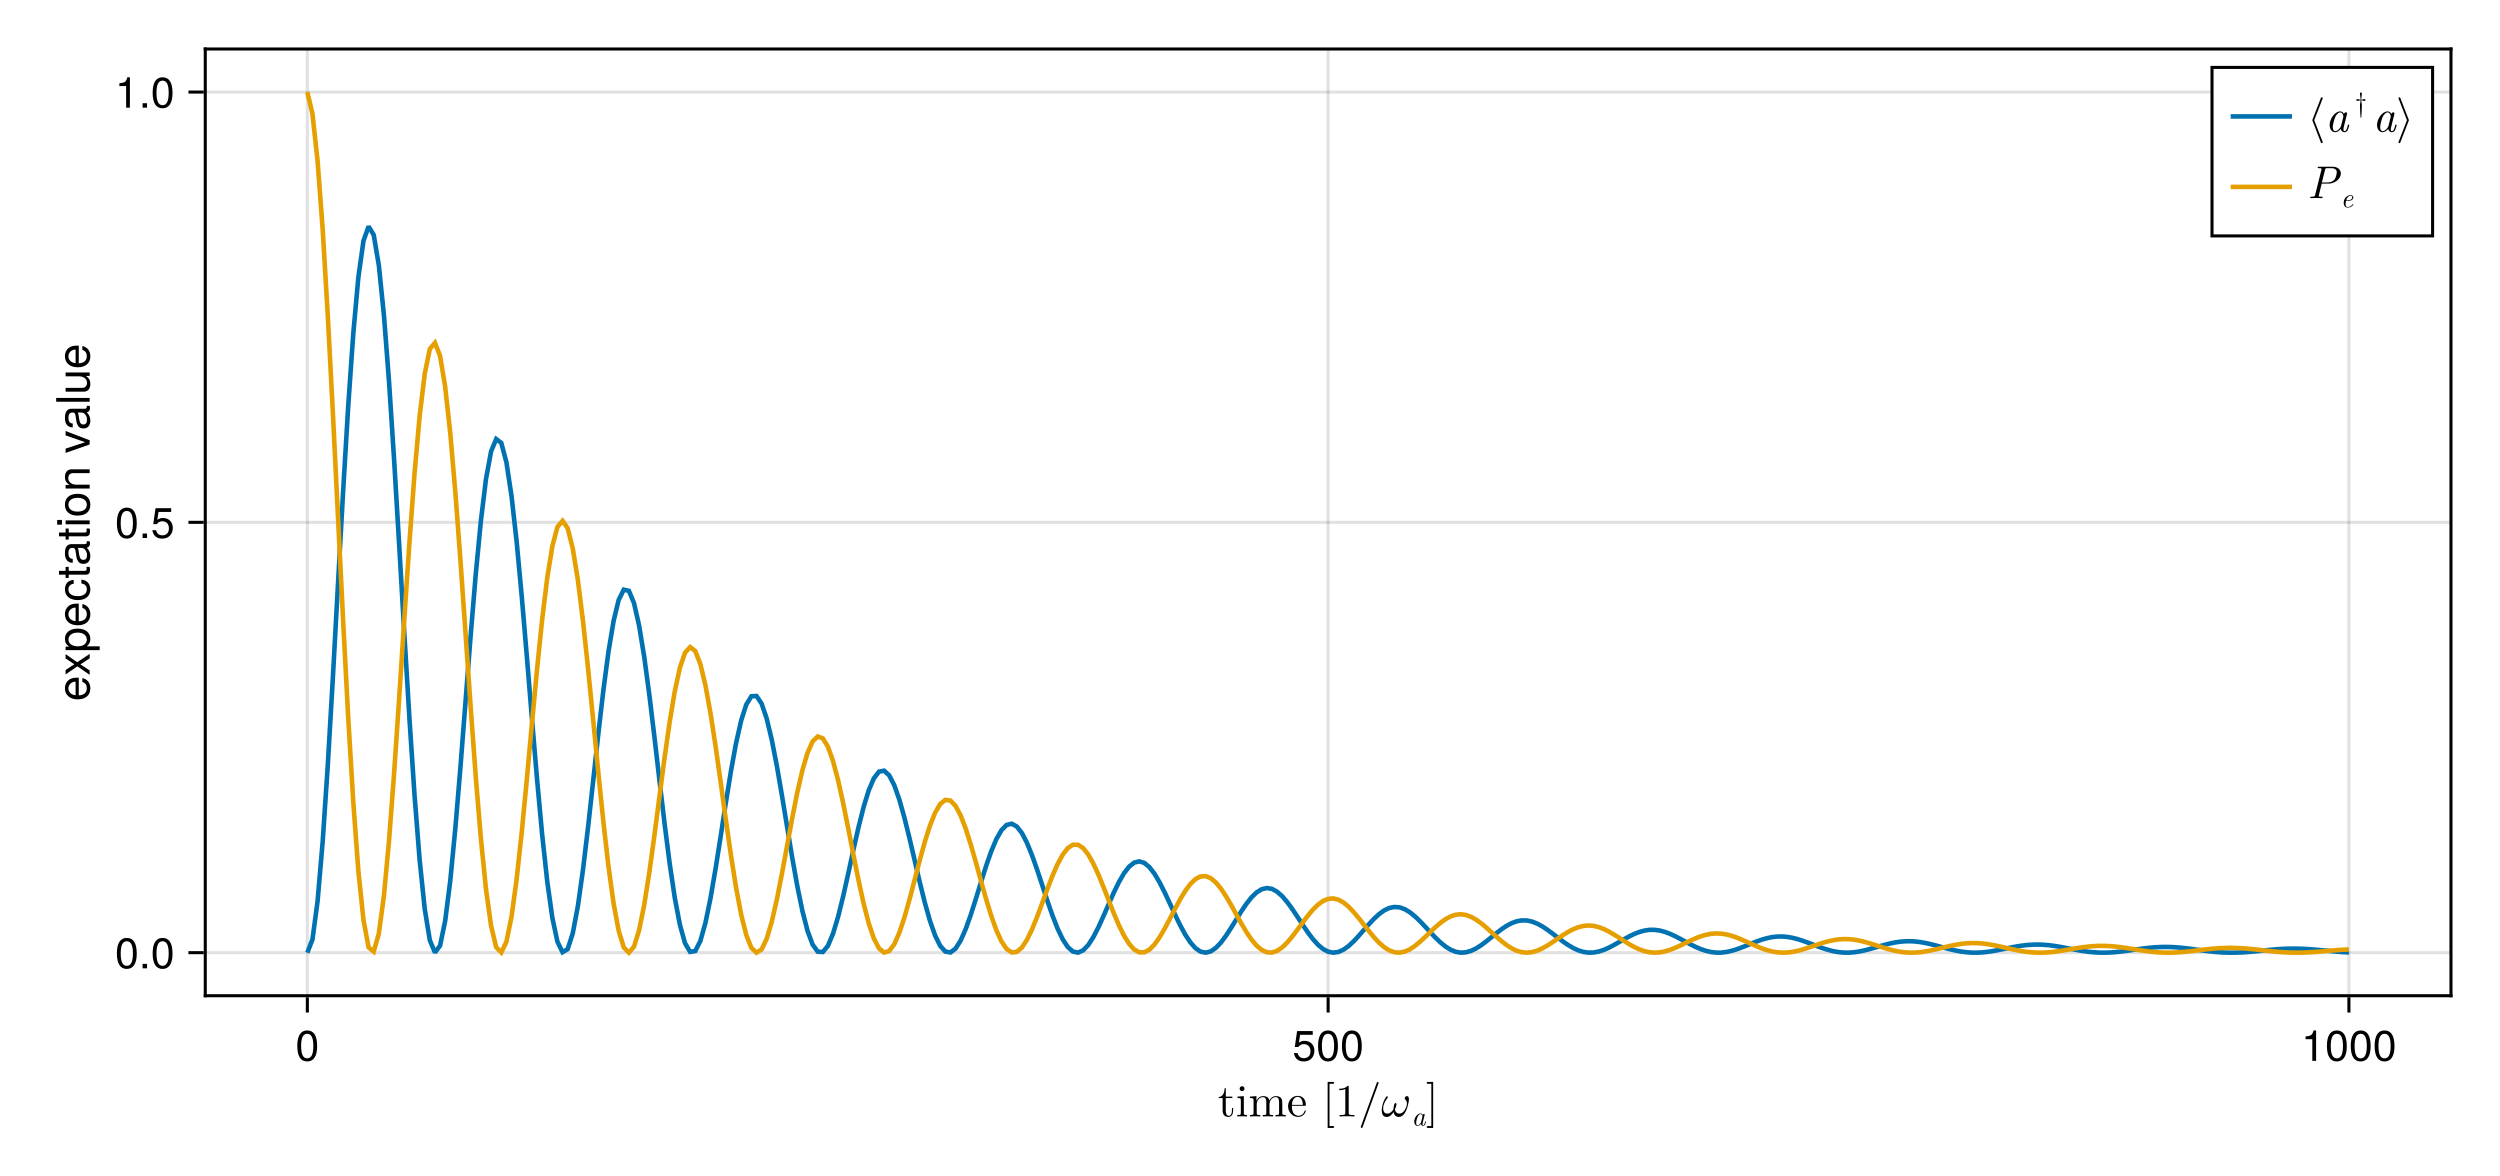 <?xml version="1.0" encoding="UTF-8"?>
<svg xmlns="http://www.w3.org/2000/svg" xmlns:xlink="http://www.w3.org/1999/xlink" width="816" height="384" viewBox="0 0 816 384">
<defs>
<g>
<g id="glyph-0-0-85ebcfc7">
<path d="M 4.984 -1.859 L 4.984 -2.719 L 4.609 -2.719 L 4.609 -1.891 C 4.609 -0.781 4.156 -0.203 3.594 -0.203 C 2.594 -0.203 2.594 -1.578 2.594 -1.828 L 2.594 -6 L 4.734 -6 L 4.734 -6.469 L 2.594 -6.469 L 2.594 -9.219 L 2.219 -9.219 C 2.203 -8 1.75 -6.391 0.281 -6.328 L 0.281 -6 L 1.562 -6 L 1.562 -1.859 C 1.562 -0.016 2.953 0.172 3.5 0.172 C 4.562 0.172 4.984 -0.906 4.984 -1.859 Z M 4.984 -1.859 "/>
</g>
<g id="glyph-0-1-85ebcfc7">
<path d="M 12.188 0 L 12.188 -0.469 C 11.422 -0.469 11.047 -0.469 11.031 -0.922 L 11.031 -3.781 C 11.031 -5.062 11.031 -5.531 10.562 -6.078 C 10.344 -6.328 9.859 -6.625 8.984 -6.625 C 7.719 -6.625 7.062 -5.734 6.812 -5.156 C 6.594 -6.469 5.484 -6.625 4.812 -6.625 C 3.719 -6.625 3.016 -5.984 2.594 -5.062 L 2.594 -6.625 L 0.484 -6.469 L 0.484 -6 C 1.531 -6 1.656 -5.891 1.656 -5.156 L 1.656 -1.141 C 1.656 -0.469 1.484 -0.469 0.484 -0.469 L 0.484 0 L 2.172 -0.047 L 3.859 0 L 3.859 -0.469 C 2.844 -0.469 2.688 -0.469 2.688 -1.141 L 2.688 -3.906 C 2.688 -5.453 3.75 -6.297 4.703 -6.297 C 5.656 -6.297 5.812 -5.484 5.812 -4.641 L 5.812 -1.141 C 5.812 -0.469 5.656 -0.469 4.656 -0.469 L 4.656 0 L 6.344 -0.047 L 8.031 0 L 8.031 -0.469 C 7.016 -0.469 6.859 -0.469 6.859 -1.141 L 6.859 -3.906 C 6.859 -5.453 7.922 -6.297 8.875 -6.297 C 9.828 -6.297 9.984 -5.484 9.984 -4.641 L 9.984 -1.141 C 9.984 -0.469 9.828 -0.469 8.812 -0.469 L 8.812 0 L 10.516 -0.047 Z M 12.188 0 "/>
</g>
<g id="glyph-0-2-85ebcfc7">
<path d="M 3.844 3.453 C 3.844 3.281 3.703 3.156 3.547 3.156 L 2.312 3.156 L 2.312 -10.656 L 3.547 -10.656 C 3.703 -10.656 3.844 -10.781 3.844 -10.953 C 3.844 -11.109 3.703 -11.25 3.547 -11.25 L 1.703 -11.25 L 1.703 3.75 L 3.547 3.75 C 3.703 3.75 3.844 3.609 3.844 3.453 Z M 3.844 3.453 "/>
</g>
<g id="glyph-0-3-85ebcfc7">
<path d="M 5.047 3.453 C 5.047 3.406 5.047 3.375 5.031 3.344 L 2.266 -3.75 L 5.031 -10.844 C 5.047 -10.875 5.047 -10.906 5.047 -10.953 C 5.047 -11.109 4.906 -11.25 4.734 -11.25 C 4.625 -11.25 4.5 -11.172 4.453 -11.062 L 1.672 -3.859 C 1.656 -3.828 1.656 -3.797 1.656 -3.75 C 1.656 -3.703 1.656 -3.672 1.672 -3.641 L 4.453 3.562 C 4.5 3.672 4.625 3.75 4.734 3.75 C 4.906 3.75 5.047 3.609 5.047 3.453 Z M 5.047 3.453 "/>
</g>
<g id="glyph-0-4-85ebcfc7">
<path d="M 4.172 -3.859 L 1.375 -11.062 C 1.328 -11.172 1.219 -11.25 1.094 -11.25 C 0.938 -11.25 0.797 -11.109 0.797 -10.953 C 0.797 -10.906 0.797 -10.875 0.812 -10.844 L 3.562 -3.75 L 0.812 3.344 C 0.797 3.375 0.797 3.406 0.797 3.453 C 0.797 3.609 0.938 3.75 1.094 3.75 C 1.219 3.75 1.328 3.672 1.375 3.562 L 4.172 -3.641 C 4.188 -3.672 4.188 -3.703 4.188 -3.75 C 4.188 -3.797 4.188 -3.828 4.172 -3.859 Z M 4.172 -3.859 "/>
</g>
<g id="glyph-1-0-85ebcfc7">
<path d="M 3.703 0 L 3.703 -0.469 C 2.719 -0.469 2.656 -0.547 2.656 -1.125 L 2.656 -6.625 L 0.562 -6.469 L 0.562 -6 C 1.531 -6 1.672 -5.906 1.672 -5.172 L 1.672 -1.141 C 1.672 -0.469 1.5 -0.469 0.5 -0.469 L 0.5 0 L 2.141 -0.047 C 2.672 -0.047 3.188 -0.016 3.703 0 Z M 2.875 -9.062 C 2.875 -9.469 2.531 -9.859 2.078 -9.859 C 1.578 -9.859 1.281 -9.438 1.281 -9.062 C 1.281 -8.656 1.625 -8.266 2.062 -8.266 C 2.578 -8.266 2.875 -8.688 2.875 -9.062 Z M 2.875 -9.062 "/>
</g>
<g id="glyph-1-1-85ebcfc7">
<path d="M 6.281 0 L 6.281 -0.469 L 5.812 -0.469 C 4.453 -0.469 4.406 -0.625 4.406 -1.188 L 4.406 -9.594 C 4.406 -9.953 4.406 -9.984 4.062 -9.984 C 3.141 -9.031 1.812 -9.031 1.328 -9.031 L 1.328 -8.562 C 1.641 -8.562 2.516 -8.562 3.297 -8.953 L 3.297 -1.188 C 3.297 -0.641 3.25 -0.469 1.906 -0.469 L 1.422 -0.469 L 1.422 0 C 1.953 -0.047 3.25 -0.047 3.859 -0.047 C 4.453 -0.047 5.766 -0.047 6.281 0 Z M 6.281 0 "/>
</g>
<g id="glyph-1-2-85ebcfc7">
<path d="M 2.453 3.75 L 2.453 -11.25 L 0.625 -11.25 C 0.469 -11.25 0.328 -11.109 0.328 -10.953 C 0.328 -10.781 0.469 -10.656 0.625 -10.656 L 1.859 -10.656 L 1.859 3.156 L 0.625 3.156 C 0.469 3.156 0.328 3.281 0.328 3.453 C 0.328 3.609 0.469 3.75 0.625 3.75 Z M 2.453 3.75 "/>
</g>
<g id="glyph-2-0-85ebcfc7">
<path d="M 6.219 -1.781 C 6.219 -1.938 6.109 -1.969 6.031 -1.969 C 5.891 -1.969 5.859 -1.875 5.828 -1.75 C 5.312 -0.203 3.953 -0.203 3.812 -0.203 C 3.062 -0.203 2.453 -0.656 2.109 -1.219 C 1.672 -1.938 1.672 -2.922 1.672 -3.469 L 5.844 -3.469 C 6.188 -3.469 6.219 -3.469 6.219 -3.781 C 6.219 -5.266 5.422 -6.719 3.547 -6.719 C 1.797 -6.719 0.422 -5.172 0.422 -3.297 C 0.422 -1.297 2 0.172 3.719 0.172 C 5.547 0.172 6.219 -1.5 6.219 -1.781 Z M 5.234 -3.781 L 1.688 -3.781 C 1.766 -6.016 3.031 -6.391 3.547 -6.391 C 5.078 -6.391 5.234 -4.359 5.234 -3.781 Z M 5.234 -3.781 "/>
</g>
<g id="glyph-2-1-85ebcfc7">
</g>
<g id="glyph-2-2-85ebcfc7">
<path d="M 6.672 -10.953 C 6.672 -11.109 6.547 -11.25 6.375 -11.25 C 6.234 -11.25 6.141 -11.172 6.094 -11.062 L 0.859 3.344 C 0.844 3.375 0.844 3.422 0.844 3.453 C 0.844 3.609 0.969 3.75 1.141 3.75 C 1.281 3.75 1.375 3.672 1.422 3.562 L 6.656 -10.844 C 6.672 -10.875 6.672 -10.922 6.672 -10.953 Z M 6.672 -10.953 "/>
</g>
<g id="glyph-2-3-85ebcfc7">
<path d="M 9.062 -5.578 C 9.062 -5.969 8.984 -6.297 8.766 -6.5 C 8.672 -6.578 8.547 -6.625 8.422 -6.625 C 8.234 -6.625 8.047 -6.547 7.891 -6.391 C 7.75 -6.234 7.688 -6.078 7.688 -5.906 C 7.688 -5.766 7.734 -5.641 7.844 -5.531 C 8.219 -5.203 8.422 -4.734 8.422 -4.219 C 8.422 -4.031 8.406 -3.844 8.359 -3.656 C 8.016 -2.297 7.141 -0.922 5.953 -0.922 C 5.109 -0.922 4.625 -1.484 4.484 -2.266 C 4.688 -2.688 4.828 -3.141 4.938 -3.578 C 4.969 -3.719 5 -3.859 5 -3.969 C 5 -4.203 4.922 -4.359 4.703 -4.359 C 4.422 -4.359 4.281 -3.984 4.203 -3.656 C 4.078 -3.188 4.016 -2.75 4 -2.312 C 3.516 -1.5 2.797 -0.922 1.969 -0.922 C 1.047 -0.922 0.656 -1.672 0.656 -2.609 C 0.656 -2.906 0.703 -3.25 0.781 -3.578 C 1 -4.484 1.547 -5.328 2.109 -6.125 C 2.156 -6.188 2.188 -6.25 2.188 -6.312 C 2.188 -6.406 2.125 -6.484 2.062 -6.531 C 2.016 -6.562 1.969 -6.562 1.922 -6.562 C 1.828 -6.562 1.719 -6.516 1.656 -6.422 C 1.031 -5.562 0.656 -4.609 0.422 -3.656 C 0.266 -3.094 0.188 -2.5 0.188 -1.984 C 0.188 -0.766 0.625 0.172 1.766 0.172 C 2.719 0.172 3.5 -0.5 4.062 -1.422 C 4.234 -0.5 4.75 0.172 5.766 0.172 C 7.312 0.172 8.266 -1.766 8.719 -3.578 C 8.875 -4.234 9.062 -4.984 9.062 -5.578 Z M 9.062 -5.578 "/>
</g>
<g id="glyph-3-0-85ebcfc7">
<path d="M 4.719 -1.281 C 4.719 -1.375 4.656 -1.375 4.594 -1.375 C 4.484 -1.375 4.469 -1.375 4.422 -1.172 C 4.297 -0.672 4.125 -0.094 3.812 -0.094 C 3.578 -0.094 3.578 -0.344 3.578 -0.469 C 3.578 -0.531 3.578 -0.672 3.641 -0.922 L 4.25 -3.375 C 4.297 -3.5 4.297 -3.516 4.297 -3.562 C 4.297 -3.75 4.141 -3.797 4.047 -3.797 C 3.766 -3.797 3.703 -3.484 3.688 -3.453 C 3.516 -3.828 3.234 -3.984 2.938 -3.984 C 1.938 -3.984 0.875 -2.609 0.875 -1.297 C 0.875 -0.531 1.297 0.094 1.969 0.094 C 2.297 0.094 2.688 -0.094 3.047 -0.531 C 3.156 -0.094 3.484 0.094 3.797 0.094 C 4.125 0.094 4.312 -0.125 4.453 -0.406 C 4.609 -0.75 4.719 -1.281 4.719 -1.281 Z M 3.109 -1.109 C 3.047 -0.828 2.484 -0.094 1.984 -0.094 C 1.562 -0.094 1.5 -0.625 1.5 -0.906 C 1.5 -1.344 1.766 -2.406 1.938 -2.781 C 2.156 -3.328 2.578 -3.781 2.938 -3.781 C 3.344 -3.781 3.562 -3.312 3.562 -2.938 C 3.562 -2.938 3.562 -2.875 3.531 -2.812 Z M 3.109 -1.109 "/>
</g>
<g id="glyph-4-0-85ebcfc7">
<path d="M 7.094 -4.781 C 7.094 -1.516 5.953 0.203 3.844 0.203 C 1.719 0.203 0.609 -1.516 0.609 -4.859 C 0.609 -8.188 1.703 -9.922 3.844 -9.922 C 6 -9.922 7.094 -8.219 7.094 -4.781 Z M 5.844 -4.891 C 5.844 -7.547 5.188 -8.828 3.844 -8.828 C 2.516 -8.828 1.859 -7.562 1.859 -4.844 C 1.859 -2.125 2.516 -0.812 3.828 -0.812 C 5.188 -0.812 5.844 -2.078 5.844 -4.891 Z M 5.844 -4.891 "/>
</g>
<g id="glyph-4-1-85ebcfc7">
<path d="M 7.188 -3.297 C 7.188 -1.188 5.781 0.203 3.781 0.203 C 2.016 0.203 0.891 -0.578 0.484 -2.547 C 0.484 -2.547 1.719 -2.547 1.719 -2.547 C 2.016 -1.422 2.672 -0.875 3.75 -0.875 C 5.094 -0.875 5.922 -1.688 5.922 -3.125 C 5.922 -4.594 5.078 -5.453 3.75 -5.453 C 2.984 -5.453 2.5 -5.203 1.938 -4.516 C 1.938 -4.516 0.797 -4.516 0.797 -4.516 C 0.797 -4.516 1.547 -9.719 1.547 -9.719 C 1.547 -9.719 6.656 -9.719 6.656 -9.719 C 6.656 -9.719 6.656 -8.5 6.656 -8.5 C 6.656 -8.5 2.531 -8.5 2.531 -8.5 C 2.531 -8.5 2.141 -5.938 2.141 -5.938 C 2.719 -6.359 3.281 -6.531 3.969 -6.531 C 5.875 -6.531 7.188 -5.25 7.188 -3.297 Z M 7.188 -3.297 "/>
</g>
<g id="glyph-4-2-85ebcfc7">
<path d="M 4.859 0 C 4.859 0 3.625 0 3.625 0 C 3.625 0 3.625 -7.062 3.625 -7.062 C 3.625 -7.062 1.422 -7.062 1.422 -7.062 C 1.422 -7.062 1.422 -7.953 1.422 -7.953 C 3.328 -8.188 3.609 -8.406 4.047 -9.922 C 4.047 -9.922 4.859 -9.922 4.859 -9.922 C 4.859 -9.922 4.859 0 4.859 0 Z M 4.859 0 "/>
</g>
<g id="glyph-4-3-85ebcfc7">
<path d="M 2.672 0 C 2.672 0 1.219 0 1.219 0 C 1.219 0 1.219 -1.453 1.219 -1.453 C 1.219 -1.453 2.672 -1.453 2.672 -1.453 C 2.672 -1.453 2.672 0 2.672 0 Z M 2.672 0 "/>
</g>
<g id="glyph-5-0-85ebcfc7">
<path d="M 7.094 -4.781 C 7.094 -1.516 5.953 0.203 3.844 0.203 C 1.719 0.203 0.609 -1.516 0.609 -4.859 C 0.609 -8.188 1.703 -9.922 3.844 -9.922 C 6 -9.922 7.094 -8.219 7.094 -4.781 Z M 5.844 -4.891 C 5.844 -7.547 5.188 -8.828 3.844 -8.828 C 2.516 -8.828 1.859 -7.562 1.859 -4.844 C 1.859 -2.125 2.516 -0.812 3.828 -0.812 C 5.188 -0.812 5.844 -2.078 5.844 -4.891 Z M 5.844 -4.891 "/>
</g>
<g id="glyph-6-0-85ebcfc7">
<path d="M -3.562 -7.688 C -3.562 -7.688 -3.562 -1.906 -3.562 -1.906 C -1.766 -1.938 -0.938 -2.906 -0.938 -4.219 C -0.938 -5.219 -1.344 -5.922 -2.391 -6.266 C -2.391 -6.266 -2.391 -7.531 -2.391 -7.531 C -0.797 -7.219 0.219 -5.969 0.219 -4.172 C 0.219 -1.969 -1.312 -0.594 -3.891 -0.594 C -6.469 -0.594 -8.078 -2.016 -8.078 -4.203 C -8.078 -5.672 -7.312 -6.875 -6.016 -7.375 C -5.438 -7.609 -4.703 -7.688 -3.562 -7.688 Z M -4.688 -6.359 C -5.906 -6.359 -6.938 -5.422 -6.938 -4.188 C -6.938 -2.922 -5.984 -2.047 -4.594 -1.938 C -4.594 -1.938 -4.594 -6.344 -4.594 -6.344 C -4.625 -6.359 -4.688 -6.359 -4.688 -6.359 Z M -4.688 -6.359 "/>
</g>
<g id="glyph-6-1-85ebcfc7">
<path d="M 0 -7.094 C 0 -7.094 0 -5.641 0 -5.641 C 0 -5.641 -3.016 -3.672 -3.016 -3.672 C -3.016 -3.672 0 -1.688 0 -1.688 C 0 -1.688 0 -0.25 0 -0.25 C 0 -0.25 -4 -3.031 -4 -3.031 C -4 -3.031 -7.859 -0.406 -7.859 -0.406 C -7.859 -0.406 -7.859 -1.828 -7.859 -1.828 C -7.859 -1.828 -5.016 -3.719 -5.016 -3.719 C -5.016 -3.719 -7.859 -5.609 -7.859 -5.609 C -7.859 -5.609 -7.859 -7.016 -7.859 -7.016 C -7.859 -7.016 -4.062 -4.375 -4.062 -4.375 C -4.062 -4.375 0 -7.094 0 -7.094 Z M 0 -7.094 "/>
</g>
<g id="glyph-6-2-85ebcfc7">
<path d="M -2.703 -7.156 C -0.906 -7 0.219 -5.812 0.219 -3.938 C 0.219 -1.812 -1.312 -0.469 -3.859 -0.469 C -6.469 -0.469 -8.078 -1.844 -8.078 -3.953 C -8.078 -5.719 -7.141 -6.922 -5.219 -7.062 C -5.219 -7.062 -5.219 -5.812 -5.219 -5.812 C -6.312 -5.656 -6.938 -5 -6.938 -3.938 C -6.938 -2.578 -5.812 -1.766 -3.859 -1.766 C -2 -1.766 -0.938 -2.594 -0.938 -3.969 C -0.938 -5.047 -1.438 -5.688 -2.703 -5.891 C -2.703 -5.891 -2.703 -7.156 -2.703 -7.156 Z M -2.703 -7.156 "/>
</g>
<g id="glyph-6-3-85ebcfc7">
<path d="M 0 -7.312 C 0 -7.312 0 -6.062 0 -6.062 C 0 -6.062 -5.438 -6.062 -5.438 -6.062 C -6.391 -6.062 -6.984 -5.438 -6.984 -4.438 C -6.984 -3.172 -5.938 -2.297 -4.328 -2.297 C -4.328 -2.297 0 -2.297 0 -2.297 C 0 -2.297 0 -1.047 0 -1.047 C 0 -1.047 -7.859 -1.047 -7.859 -1.047 C -7.859 -1.047 -7.859 -2.203 -7.859 -2.203 C -7.859 -2.203 -6.547 -2.203 -6.547 -2.203 C -7.641 -2.891 -8.078 -3.641 -8.078 -4.812 C -8.078 -6.328 -7.25 -7.312 -5.938 -7.312 C -5.938 -7.312 0 -7.312 0 -7.312 Z M 0 -7.312 "/>
</g>
<g id="glyph-6-4-85ebcfc7">
<path d="M 0 -2.266 C 0 -2.266 0 -1.016 0 -1.016 C 0 -1.016 -10.938 -1.016 -10.938 -1.016 C -10.938 -1.016 -10.938 -2.266 -10.938 -2.266 C -10.938 -2.266 0 -2.266 0 -2.266 Z M 0 -2.266 "/>
</g>
<g id="glyph-6-5-85ebcfc7">
<path d="M 0 -7.234 C 0 -7.234 0 -6.109 0 -6.109 C 0 -6.109 -1.219 -6.109 -1.219 -6.109 C -0.188 -5.375 0.219 -4.641 0.219 -3.484 C 0.219 -1.953 -0.609 -0.969 -1.922 -0.969 C -1.922 -0.969 -7.859 -0.969 -7.859 -0.969 C -7.859 -0.969 -7.859 -2.219 -7.859 -2.219 C -7.859 -2.219 -2.422 -2.219 -2.422 -2.219 C -1.469 -2.219 -0.875 -2.844 -0.875 -3.844 C -0.875 -5.141 -1.922 -5.984 -3.531 -5.984 C -3.531 -5.984 -7.859 -5.984 -7.859 -5.984 C -7.859 -5.984 -7.859 -7.234 -7.859 -7.234 C -7.859 -7.234 0 -7.234 0 -7.234 Z M 0 -7.234 "/>
</g>
<g id="glyph-7-0-85ebcfc7">
<path d="M -3.859 -7.844 C -1.344 -7.844 0.219 -6.516 0.219 -4.484 C 0.219 -3.469 -0.141 -2.734 -0.938 -2.062 C -0.938 -2.062 3.266 -2.062 3.266 -2.062 C 3.266 -2.062 3.266 -0.828 3.266 -0.828 C 3.266 -0.828 -7.859 -0.828 -7.859 -0.828 C -7.859 -0.828 -7.859 -1.969 -7.859 -1.969 C -7.859 -1.969 -6.672 -1.969 -6.672 -1.969 C -7.609 -2.547 -8.078 -3.406 -8.078 -4.469 C -8.078 -6.562 -6.5 -7.844 -3.859 -7.844 Z M -3.891 -6.547 C -5.766 -6.547 -6.922 -5.641 -6.922 -4.266 C -6.922 -2.938 -5.719 -2.062 -3.875 -2.062 C -2.031 -2.062 -0.938 -2.938 -0.938 -4.266 C -0.938 -5.625 -2.094 -6.547 -3.891 -6.547 Z M -3.891 -6.547 "/>
</g>
<g id="glyph-7-1-85ebcfc7">
<path d="M -3.562 -7.688 C -3.562 -7.688 -3.562 -1.906 -3.562 -1.906 C -1.766 -1.938 -0.938 -2.906 -0.938 -4.219 C -0.938 -5.219 -1.344 -5.922 -2.391 -6.266 C -2.391 -6.266 -2.391 -7.531 -2.391 -7.531 C -0.797 -7.219 0.219 -5.969 0.219 -4.172 C 0.219 -1.969 -1.312 -0.594 -3.891 -0.594 C -6.469 -0.594 -8.078 -2.016 -8.078 -4.203 C -8.078 -5.672 -7.312 -6.875 -6.016 -7.375 C -5.438 -7.609 -4.703 -7.688 -3.562 -7.688 Z M -4.688 -6.359 C -5.906 -6.359 -6.938 -5.422 -6.938 -4.188 C -6.938 -2.922 -5.984 -2.047 -4.594 -1.938 C -4.594 -1.938 -4.594 -6.344 -4.594 -6.344 C -4.625 -6.359 -4.688 -6.359 -4.688 -6.359 Z M -4.688 -6.359 "/>
</g>
<g id="glyph-8-0-85ebcfc7">
<path d="M 0 -3.812 C 0.078 -3.391 0.109 -3.094 0.109 -2.797 C 0.109 -1.812 -0.344 -1.281 -1.141 -1.281 C -1.141 -1.281 -6.844 -1.281 -6.844 -1.281 C -6.844 -1.281 -6.844 -0.203 -6.844 -0.203 C -6.844 -0.203 -7.859 -0.203 -7.859 -0.203 C -7.859 -0.203 -7.859 -1.281 -7.859 -1.281 C -7.859 -1.281 -10.016 -1.281 -10.016 -1.281 C -10.016 -1.281 -10.016 -2.516 -10.016 -2.516 C -10.016 -2.516 -7.859 -2.516 -7.859 -2.516 C -7.859 -2.516 -7.859 -3.812 -7.859 -3.812 C -7.859 -3.812 -6.844 -3.812 -6.844 -3.812 C -6.844 -3.812 -6.844 -2.516 -6.844 -2.516 C -6.844 -2.516 -1.688 -2.516 -1.688 -2.516 C -1.141 -2.516 -0.984 -2.672 -0.984 -3.203 C -0.984 -3.453 -1 -3.641 -1.047 -3.812 C -1.047 -3.812 0 -3.812 0 -3.812 Z M 0 -3.812 "/>
</g>
<g id="glyph-9-0-85ebcfc7">
<path d="M -0.031 -8.031 C 0.078 -7.625 0.109 -7.422 0.109 -7.172 C 0.109 -6.562 -0.328 -6.016 -0.938 -5.875 C -0.188 -5.188 0.219 -4.219 0.219 -3.203 C 0.219 -1.625 -0.609 -0.625 -2.047 -0.625 C -3 -0.625 -3.703 -1.094 -4.078 -2.016 C -4.281 -2.484 -4.328 -2.766 -4.562 -4.531 C -4.688 -5.516 -4.906 -5.828 -5.438 -5.828 C -5.438 -5.828 -5.766 -5.828 -5.766 -5.828 C -6.516 -5.828 -6.938 -5.203 -6.938 -4.078 C -6.938 -2.906 -6.5 -2.344 -5.531 -2.234 C -5.531 -2.234 -5.531 -0.969 -5.531 -0.969 C -7.344 -1.047 -8.078 -2.219 -8.078 -4.125 C -8.078 -6.062 -7.328 -7.078 -5.938 -7.078 C -5.938 -7.078 -1.562 -7.078 -1.562 -7.078 C -1.172 -7.078 -0.938 -7.312 -0.938 -7.75 C -0.938 -7.828 -0.938 -7.891 -0.969 -8.031 C -0.969 -8.031 -0.031 -8.031 -0.031 -8.031 Z M -2.719 -5.828 C -2.719 -5.828 -3.891 -5.828 -3.891 -5.828 C -3.688 -5.422 -3.625 -5.141 -3.453 -3.828 C -3.25 -2.484 -2.891 -1.938 -2.062 -1.938 C -1.219 -1.938 -0.875 -2.5 -0.875 -3.484 C -0.875 -4.688 -1.594 -5.828 -2.719 -5.828 Z M -2.719 -5.828 "/>
</g>
<g id="glyph-10-0-85ebcfc7">
<path d="M 0 -3.812 C 0.078 -3.391 0.109 -3.094 0.109 -2.797 C 0.109 -1.812 -0.344 -1.281 -1.141 -1.281 C -1.141 -1.281 -6.844 -1.281 -6.844 -1.281 C -6.844 -1.281 -6.844 -0.203 -6.844 -0.203 C -6.844 -0.203 -7.859 -0.203 -7.859 -0.203 C -7.859 -0.203 -7.859 -1.281 -7.859 -1.281 C -7.859 -1.281 -10.016 -1.281 -10.016 -1.281 C -10.016 -1.281 -10.016 -2.516 -10.016 -2.516 C -10.016 -2.516 -7.859 -2.516 -7.859 -2.516 C -7.859 -2.516 -7.859 -3.812 -7.859 -3.812 C -7.859 -3.812 -6.844 -3.812 -6.844 -3.812 C -6.844 -3.812 -6.844 -2.516 -6.844 -2.516 C -6.844 -2.516 -1.688 -2.516 -1.688 -2.516 C -1.141 -2.516 -0.984 -2.672 -0.984 -3.203 C -0.984 -3.453 -1 -3.641 -1.047 -3.812 C -1.047 -3.812 0 -3.812 0 -3.812 Z M 0 -3.812 "/>
</g>
<g id="glyph-10-1-85ebcfc7">
<path d="M 0 -2.297 C 0 -2.297 0 -1.047 0 -1.047 C 0 -1.047 -7.859 -1.047 -7.859 -1.047 C -7.859 -1.047 -7.859 -2.297 -7.859 -2.297 C -7.859 -2.297 0 -2.297 0 -2.297 Z M -9.047 -2.453 C -9.047 -2.453 -9.047 -0.906 -9.047 -0.906 C -9.047 -0.906 -10.609 -0.906 -10.609 -0.906 C -10.609 -0.906 -10.609 -2.453 -10.609 -2.453 C -10.609 -2.453 -9.047 -2.453 -9.047 -2.453 Z M -9.047 -2.453 "/>
</g>
<g id="glyph-10-2-85ebcfc7">
<path d="M -3.875 -7.656 C -1.297 -7.656 0.219 -6.297 0.219 -4.094 C 0.219 -1.859 -1.297 -0.547 -3.938 -0.547 C -6.562 -0.547 -8.078 -1.875 -8.078 -4.078 C -8.078 -6.344 -6.578 -7.656 -3.875 -7.656 Z M -3.891 -6.344 C -5.828 -6.344 -6.938 -5.5 -6.938 -4.094 C -6.938 -2.703 -5.812 -1.844 -3.938 -1.844 C -2.031 -1.844 -0.938 -2.703 -0.938 -4.094 C -0.938 -5.469 -2.047 -6.344 -3.891 -6.344 Z M -3.891 -6.344 "/>
</g>
<g id="glyph-11-0-85ebcfc7">
</g>
<g id="glyph-11-1-85ebcfc7">
<path d="M -7.859 -7.297 C -7.859 -7.297 0 -4.281 0 -4.281 C 0 -4.281 0 -2.906 0 -2.906 C 0 -2.906 -7.859 -0.156 -7.859 -0.156 C -7.859 -0.156 -7.859 -1.562 -7.859 -1.562 C -7.859 -1.562 -1.484 -3.656 -1.484 -3.656 C -1.484 -3.656 -7.859 -5.875 -7.859 -5.875 C -7.859 -5.875 -7.859 -7.297 -7.859 -7.297 Z M -7.859 -7.297 "/>
</g>
<g id="glyph-12-0-85ebcfc7">
<path d="M -0.031 -8.031 C 0.078 -7.625 0.109 -7.422 0.109 -7.172 C 0.109 -6.562 -0.328 -6.016 -0.938 -5.875 C -0.188 -5.188 0.219 -4.219 0.219 -3.203 C 0.219 -1.625 -0.609 -0.625 -2.047 -0.625 C -3 -0.625 -3.703 -1.094 -4.078 -2.016 C -4.281 -2.484 -4.328 -2.766 -4.562 -4.531 C -4.688 -5.516 -4.906 -5.828 -5.438 -5.828 C -5.438 -5.828 -5.766 -5.828 -5.766 -5.828 C -6.516 -5.828 -6.938 -5.203 -6.938 -4.078 C -6.938 -2.906 -6.5 -2.344 -5.531 -2.234 C -5.531 -2.234 -5.531 -0.969 -5.531 -0.969 C -7.344 -1.047 -8.078 -2.219 -8.078 -4.125 C -8.078 -6.062 -7.328 -7.078 -5.938 -7.078 C -5.938 -7.078 -1.562 -7.078 -1.562 -7.078 C -1.172 -7.078 -0.938 -7.312 -0.938 -7.75 C -0.938 -7.828 -0.938 -7.891 -0.969 -8.031 C -0.969 -8.031 -0.031 -8.031 -0.031 -8.031 Z M -2.719 -5.828 C -2.719 -5.828 -3.891 -5.828 -3.891 -5.828 C -3.688 -5.422 -3.625 -5.141 -3.453 -3.828 C -3.25 -2.484 -2.891 -1.938 -2.062 -1.938 C -1.219 -1.938 -0.875 -2.5 -0.875 -3.484 C -0.875 -4.688 -1.594 -5.828 -2.719 -5.828 Z M -2.719 -5.828 "/>
</g>
<g id="glyph-13-0-85ebcfc7">
<path d="M 7.094 -4.781 C 7.094 -1.516 5.953 0.203 3.844 0.203 C 1.719 0.203 0.609 -1.516 0.609 -4.859 C 0.609 -8.188 1.703 -9.922 3.844 -9.922 C 6 -9.922 7.094 -8.219 7.094 -4.781 Z M 5.844 -4.891 C 5.844 -7.547 5.188 -8.828 3.844 -8.828 C 2.516 -8.828 1.859 -7.562 1.859 -4.844 C 1.859 -2.125 2.516 -0.812 3.828 -0.812 C 5.188 -0.812 5.844 -2.078 5.844 -4.891 Z M 5.844 -4.891 "/>
</g>
<g id="glyph-14-0-85ebcfc7">
<path d="M 7.094 -4.781 C 7.094 -1.516 5.953 0.203 3.844 0.203 C 1.719 0.203 0.609 -1.516 0.609 -4.859 C 0.609 -8.188 1.703 -9.922 3.844 -9.922 C 6 -9.922 7.094 -8.219 7.094 -4.781 Z M 5.844 -4.891 C 5.844 -7.547 5.188 -8.828 3.844 -8.828 C 2.516 -8.828 1.859 -7.562 1.859 -4.844 C 1.859 -2.125 2.516 -0.812 3.828 -0.812 C 5.188 -0.812 5.844 -2.078 5.844 -4.891 Z M 5.844 -4.891 "/>
</g>
<g id="glyph-14-1-85ebcfc7">
<path d="M 7.188 -3.297 C 7.188 -1.188 5.781 0.203 3.781 0.203 C 2.016 0.203 0.891 -0.578 0.484 -2.547 C 0.484 -2.547 1.719 -2.547 1.719 -2.547 C 2.016 -1.422 2.672 -0.875 3.75 -0.875 C 5.094 -0.875 5.922 -1.688 5.922 -3.125 C 5.922 -4.594 5.078 -5.453 3.75 -5.453 C 2.984 -5.453 2.5 -5.203 1.938 -4.516 C 1.938 -4.516 0.797 -4.516 0.797 -4.516 C 0.797 -4.516 1.547 -9.719 1.547 -9.719 C 1.547 -9.719 6.656 -9.719 6.656 -9.719 C 6.656 -9.719 6.656 -8.5 6.656 -8.5 C 6.656 -8.5 2.531 -8.5 2.531 -8.5 C 2.531 -8.5 2.141 -5.938 2.141 -5.938 C 2.719 -6.359 3.281 -6.531 3.969 -6.531 C 5.875 -6.531 7.188 -5.25 7.188 -3.297 Z M 7.188 -3.297 "/>
</g>
<g id="glyph-15-0-85ebcfc7">
<path d="M 2.672 0 C 2.672 0 1.219 0 1.219 0 C 1.219 0 1.219 -1.453 1.219 -1.453 C 1.219 -1.453 2.672 -1.453 2.672 -1.453 C 2.672 -1.453 2.672 0 2.672 0 Z M 2.672 0 "/>
</g>
<g id="glyph-16-0-85ebcfc7">
<path d="M 4.859 0 C 4.859 0 3.625 0 3.625 0 C 3.625 0 3.625 -7.062 3.625 -7.062 C 3.625 -7.062 1.422 -7.062 1.422 -7.062 C 1.422 -7.062 1.422 -7.953 1.422 -7.953 C 3.328 -8.188 3.609 -8.406 4.047 -9.922 C 4.047 -9.922 4.859 -9.922 4.859 -9.922 C 4.859 -9.922 4.859 0 4.859 0 Z M 4.859 0 "/>
</g>
<g id="glyph-16-1-85ebcfc7">
<path d="M 7.094 -4.781 C 7.094 -1.516 5.953 0.203 3.844 0.203 C 1.719 0.203 0.609 -1.516 0.609 -4.859 C 0.609 -8.188 1.703 -9.922 3.844 -9.922 C 6 -9.922 7.094 -8.219 7.094 -4.781 Z M 5.844 -4.891 C 5.844 -7.547 5.188 -8.828 3.844 -8.828 C 2.516 -8.828 1.859 -7.562 1.859 -4.844 C 1.859 -2.125 2.516 -0.812 3.828 -0.812 C 5.188 -0.812 5.844 -2.078 5.844 -4.891 Z M 5.844 -4.891 "/>
</g>
<g id="glyph-17-0-85ebcfc7">
<path d="M 2.672 0 C 2.672 0 1.219 0 1.219 0 C 1.219 0 1.219 -1.453 1.219 -1.453 C 1.219 -1.453 2.672 -1.453 2.672 -1.453 C 2.672 -1.453 2.672 0 2.672 0 Z M 2.672 0 "/>
</g>
<g id="glyph-18-0-85ebcfc7">
<path d="M 7.875 -2.141 C 7.875 -2.297 7.75 -2.297 7.656 -2.297 C 7.469 -2.297 7.453 -2.281 7.359 -1.953 C 7.156 -1.109 6.875 -0.172 6.359 -0.172 C 5.969 -0.172 5.969 -0.562 5.969 -0.781 C 5.969 -0.891 5.969 -1.125 6.078 -1.547 L 7.094 -5.625 C 7.156 -5.828 7.156 -5.859 7.156 -5.938 C 7.156 -6.25 6.906 -6.328 6.75 -6.328 C 6.266 -6.328 6.172 -5.812 6.156 -5.75 C 5.859 -6.391 5.391 -6.625 4.906 -6.625 C 3.234 -6.625 1.469 -4.344 1.469 -2.156 C 1.469 -0.891 2.156 0.172 3.281 0.172 C 3.828 0.172 4.484 -0.156 5.078 -0.891 C 5.25 -0.156 5.812 0.172 6.328 0.172 C 6.891 0.172 7.203 -0.203 7.422 -0.672 C 7.688 -1.25 7.875 -2.141 7.875 -2.141 Z M 5.188 -1.859 C 5.062 -1.375 4.141 -0.172 3.312 -0.172 C 2.609 -0.172 2.484 -1.047 2.484 -1.5 C 2.484 -2.25 2.953 -4 3.219 -4.641 C 3.594 -5.547 4.297 -6.297 4.906 -6.297 C 5.562 -6.297 5.938 -5.516 5.938 -4.891 C 5.938 -4.891 5.922 -4.781 5.891 -4.688 Z M 5.188 -1.859 "/>
</g>
<g id="glyph-18-1-85ebcfc7">
<path d="M 10.953 -8.031 C 10.953 -9.281 9.938 -10.25 8.297 -10.25 L 3.797 -10.25 C 3.562 -10.25 3.391 -10.25 3.391 -9.953 C 3.391 -9.781 3.516 -9.781 3.797 -9.781 C 4.266 -9.781 4.672 -9.781 4.672 -9.531 C 4.672 -9.484 4.672 -9.453 4.609 -9.234 L 2.578 -1.094 C 2.453 -0.578 2.375 -0.469 1.344 -0.469 C 1.109 -0.469 0.938 -0.469 0.938 -0.188 C 0.938 0 1.109 0 1.156 0 C 1.719 0 2.344 -0.047 2.922 -0.047 C 3.531 -0.047 4.141 0 4.719 0 C 4.828 0 5.016 0 5.016 -0.266 C 5.016 -0.469 4.906 -0.469 4.609 -0.469 C 3.734 -0.469 3.734 -0.578 3.734 -0.719 C 3.734 -0.781 3.734 -0.812 3.797 -1.016 L 4.703 -4.734 L 7.031 -4.734 C 8.922 -4.734 10.953 -6.266 10.953 -8.031 Z M 9.625 -8.438 C 9.625 -8.125 9.406 -6.656 8.828 -6 C 8.312 -5.422 7.562 -5.125 6.656 -5.125 L 4.766 -5.125 L 5.797 -9.234 C 5.922 -9.781 6.031 -9.781 6.531 -9.781 L 7.812 -9.781 C 8.859 -9.781 9.625 -9.391 9.625 -8.438 Z M 9.625 -8.438 "/>
</g>
<g id="glyph-19-0-85ebcfc7">
<path d="M 3.484 -3.875 C 3.484 -3.984 3.422 -4.172 3.156 -4.172 C 2.969 -4.172 2.703 -4.109 2.516 -4.047 C 2.484 -4.047 2.266 -3.984 2.078 -3.953 C 2.094 -4.141 2.094 -4.391 2.203 -4.984 C 2.234 -5.312 2.297 -5.641 2.297 -5.969 C 2.297 -6.047 2.297 -6.344 2 -6.344 C 1.688 -6.344 1.688 -6.062 1.688 -5.969 C 1.688 -5.656 1.766 -5.141 1.812 -4.922 C 1.875 -4.516 1.906 -4.219 1.906 -3.953 C 1.812 -3.969 1.625 -4 1.453 -4.047 C 1.281 -4.109 1.031 -4.172 0.844 -4.172 C 0.516 -4.172 0.5 -3.922 0.5 -3.875 C 0.5 -3.766 0.562 -3.578 0.844 -3.578 C 1.031 -3.578 1.281 -3.641 1.469 -3.703 C 1.5 -3.703 1.734 -3.766 1.906 -3.781 C 1.891 -3.562 1.859 -3.391 1.812 -3.156 C 1.688 -2.516 1.688 -2.438 1.688 -1.969 C 1.688 -0.609 1.797 0.906 1.875 1.766 C 1.875 1.891 1.891 1.938 1.984 1.938 C 2.094 1.938 2.094 1.906 2.109 1.781 C 2.172 1.328 2.203 0.859 2.219 0.391 C 2.25 -0.172 2.297 -1.094 2.297 -1.969 C 2.297 -2.453 2.297 -2.516 2.172 -3.156 C 2.125 -3.359 2.094 -3.547 2.078 -3.781 C 2.172 -3.781 2.359 -3.75 2.531 -3.703 C 2.703 -3.641 2.969 -3.578 3.156 -3.578 C 3.469 -3.578 3.484 -3.828 3.484 -3.875 Z M 3.484 -3.875 "/>
</g>
<g id="glyph-20-0-85ebcfc7">
<path d="M 4.219 -0.938 C 4.219 -0.984 4.141 -1.078 4.062 -1.078 C 4.031 -1.078 4.016 -1.078 3.953 -0.984 C 3.281 -0.141 2.484 -0.094 2.328 -0.094 C 1.75 -0.094 1.641 -0.734 1.641 -1.094 C 1.641 -1.438 1.734 -1.844 1.797 -2.078 L 2.156 -2.078 C 2.422 -2.078 3.031 -2.109 3.453 -2.281 C 4.172 -2.562 4.172 -3.156 4.172 -3.219 C 4.172 -3.625 3.828 -3.984 3.266 -3.984 C 2.312 -3.984 1.031 -3.062 1.031 -1.469 C 1.031 -0.672 1.453 0.094 2.312 0.094 C 3.469 0.094 4.219 -0.797 4.219 -0.938 Z M 3.828 -3.234 C 3.828 -2.281 2.344 -2.281 2.047 -2.281 L 1.859 -2.281 C 2.234 -3.75 3.172 -3.781 3.266 -3.781 C 3.625 -3.781 3.828 -3.531 3.828 -3.234 Z M 3.828 -3.234 "/>
</g>
</g>
</defs>
<rect x="-81.6" y="-38.4" width="979.2" height="460.8" fill="rgb(100%, 100%, 100%)" fill-opacity="1"/>
<path fill-rule="nonzero" fill="rgb(100%, 100%, 100%)" fill-opacity="1" d="M 67 325 L 800 325 L 800 16 L 67 16 Z M 67 325 "/>
<path fill="none" stroke-width="1" stroke-linecap="butt" stroke-linejoin="miter" stroke="rgb(0%, 0%, 0%)" stroke-opacity="0.12" stroke-miterlimit="1.155" d="M 100.316 325 L 100.316 16 "/>
<path fill="none" stroke-width="1" stroke-linecap="butt" stroke-linejoin="miter" stroke="rgb(0%, 0%, 0%)" stroke-opacity="0.12" stroke-miterlimit="1.155" d="M 433.5 325 L 433.5 16 "/>
<path fill="none" stroke-width="1" stroke-linecap="butt" stroke-linejoin="miter" stroke="rgb(0%, 0%, 0%)" stroke-opacity="0.12" stroke-miterlimit="1.155" d="M 766.684 325 L 766.684 16 "/>
<path fill="none" stroke-width="1" stroke-linecap="butt" stroke-linejoin="miter" stroke="rgb(0%, 0%, 0%)" stroke-opacity="0.12" stroke-miterlimit="1.155" d="M 67 310.953 L 800 310.953 "/>
<path fill="none" stroke-width="1" stroke-linecap="butt" stroke-linejoin="miter" stroke="rgb(0%, 0%, 0%)" stroke-opacity="0.12" stroke-miterlimit="1.155" d="M 67 170.5 L 800 170.5 "/>
<path fill="none" stroke-width="1" stroke-linecap="butt" stroke-linejoin="miter" stroke="rgb(0%, 0%, 0%)" stroke-opacity="0.12" stroke-miterlimit="1.155" d="M 67 30.047 L 800 30.047 "/>
<g fill="rgb(0%, 0%, 0%)" fill-opacity="1">
<use xlink:href="#glyph-0-0-85ebcfc7" x="397.501" y="364.4"/>
</g>
<g fill="rgb(0%, 0%, 0%)" fill-opacity="1">
<use xlink:href="#glyph-1-0-85ebcfc7" x="403.336" y="364.4"/>
</g>
<g fill="rgb(0%, 0%, 0%)" fill-opacity="1">
<use xlink:href="#glyph-0-1-85ebcfc7" x="407.507" y="364.4"/>
</g>
<g fill="rgb(0%, 0%, 0%)" fill-opacity="1">
<use xlink:href="#glyph-2-0-85ebcfc7" x="420.001" y="364.4"/>
</g>
<g fill="rgb(0%, 0%, 0%)" fill-opacity="1">
<use xlink:href="#glyph-2-1-85ebcfc7" x="426.661" y="364.4"/>
</g>
<g fill="rgb(0%, 0%, 0%)" fill-opacity="1">
<use xlink:href="#glyph-0-2-85ebcfc7" x="431.641" y="364.4"/>
</g>
<g fill="rgb(0%, 0%, 0%)" fill-opacity="1">
<use xlink:href="#glyph-1-1-85ebcfc7" x="435.811" y="364.4"/>
</g>
<g fill="rgb(0%, 0%, 0%)" fill-opacity="1">
<use xlink:href="#glyph-2-2-85ebcfc7" x="443.311" y="364.4"/>
</g>
<g fill="rgb(0%, 0%, 0%)" fill-opacity="1">
<use xlink:href="#glyph-2-3-85ebcfc7" x="450.811" y="364.4"/>
</g>
<g fill="rgb(0%, 0%, 0%)" fill-opacity="1">
<use xlink:href="#glyph-3-0-85ebcfc7" x="460.729" y="367.4"/>
</g>
<g fill="rgb(0%, 0%, 0%)" fill-opacity="1">
<use xlink:href="#glyph-1-2-85ebcfc7" x="465.329" y="364.4"/>
</g>
<g fill="rgb(0%, 0%, 0%)" fill-opacity="1">
<use xlink:href="#glyph-4-0-85ebcfc7" x="96.426" y="346.258"/>
</g>
<g fill="rgb(0%, 0%, 0%)" fill-opacity="1">
<use xlink:href="#glyph-4-1-85ebcfc7" x="421.824" y="346.258"/>
</g>
<g fill="rgb(0%, 0%, 0%)" fill-opacity="1">
<use xlink:href="#glyph-5-0-85ebcfc7" x="429.608" y="346.258"/>
</g>
<g fill="rgb(0%, 0%, 0%)" fill-opacity="1">
<use xlink:href="#glyph-5-0-85ebcfc7" x="437.392" y="346.258"/>
</g>
<g fill="rgb(0%, 0%, 0%)" fill-opacity="1">
<use xlink:href="#glyph-4-2-85ebcfc7" x="751.114" y="346.258"/>
</g>
<g fill="rgb(0%, 0%, 0%)" fill-opacity="1">
<use xlink:href="#glyph-4-0-85ebcfc7" x="758.898" y="346.258"/>
</g>
<g fill="rgb(0%, 0%, 0%)" fill-opacity="1">
<use xlink:href="#glyph-4-0-85ebcfc7" x="766.682" y="346.258"/>
</g>
<g fill="rgb(0%, 0%, 0%)" fill-opacity="1">
<use xlink:href="#glyph-4-0-85ebcfc7" x="774.466" y="346.258"/>
</g>
<g fill="rgb(0%, 0%, 0%)" fill-opacity="1">
<use xlink:href="#glyph-6-0-85ebcfc7" x="29.27" y="228.865"/>
</g>
<g fill="rgb(0%, 0%, 0%)" fill-opacity="1">
<use xlink:href="#glyph-6-1-85ebcfc7" x="29.27" y="220.525"/>
</g>
<g fill="rgb(0%, 0%, 0%)" fill-opacity="1">
<use xlink:href="#glyph-7-0-85ebcfc7" x="29.27" y="213.025"/>
</g>
<g fill="rgb(0%, 0%, 0%)" fill-opacity="1">
<use xlink:href="#glyph-7-1-85ebcfc7" x="29.27" y="204.685"/>
</g>
<g fill="rgb(0%, 0%, 0%)" fill-opacity="1">
<use xlink:href="#glyph-6-2-85ebcfc7" x="29.27" y="196.345"/>
</g>
<g fill="rgb(0%, 0%, 0%)" fill-opacity="1">
<use xlink:href="#glyph-8-0-85ebcfc7" x="29.27" y="188.845"/>
</g>
<g fill="rgb(0%, 0%, 0%)" fill-opacity="1">
<use xlink:href="#glyph-9-0-85ebcfc7" x="29.27" y="184.675"/>
</g>
<g fill="rgb(0%, 0%, 0%)" fill-opacity="1">
<use xlink:href="#glyph-10-0-85ebcfc7" x="29.27" y="176.335"/>
</g>
<g fill="rgb(0%, 0%, 0%)" fill-opacity="1">
<use xlink:href="#glyph-10-1-85ebcfc7" x="29.27" y="172.165"/>
</g>
<g fill="rgb(0%, 0%, 0%)" fill-opacity="1">
<use xlink:href="#glyph-10-2-85ebcfc7" x="29.27" y="168.835"/>
</g>
<g fill="rgb(0%, 0%, 0%)" fill-opacity="1">
<use xlink:href="#glyph-6-3-85ebcfc7" x="29.27" y="160.495"/>
</g>
<g fill="rgb(0%, 0%, 0%)" fill-opacity="1">
<use xlink:href="#glyph-11-0-85ebcfc7" x="29.27" y="152.155"/>
</g>
<g fill="rgb(0%, 0%, 0%)" fill-opacity="1">
<use xlink:href="#glyph-11-1-85ebcfc7" x="29.27" y="147.985"/>
</g>
<g fill="rgb(0%, 0%, 0%)" fill-opacity="1">
<use xlink:href="#glyph-12-0-85ebcfc7" x="29.27" y="140.485"/>
</g>
<g fill="rgb(0%, 0%, 0%)" fill-opacity="1">
<use xlink:href="#glyph-6-4-85ebcfc7" x="29.27" y="132.145"/>
</g>
<g fill="rgb(0%, 0%, 0%)" fill-opacity="1">
<use xlink:href="#glyph-6-5-85ebcfc7" x="29.27" y="128.815"/>
</g>
<g fill="rgb(0%, 0%, 0%)" fill-opacity="1">
<use xlink:href="#glyph-6-0-85ebcfc7" x="29.27" y="120.475"/>
</g>
<g fill="rgb(0%, 0%, 0%)" fill-opacity="1">
<use xlink:href="#glyph-13-0-85ebcfc7" x="37.54" y="316.058"/>
</g>
<g fill="rgb(0%, 0%, 0%)" fill-opacity="1">
<use xlink:href="#glyph-4-3-85ebcfc7" x="45.324" y="316.058"/>
</g>
<g fill="rgb(0%, 0%, 0%)" fill-opacity="1">
<use xlink:href="#glyph-13-0-85ebcfc7" x="49.216" y="316.058"/>
</g>
<g fill="rgb(0%, 0%, 0%)" fill-opacity="1">
<use xlink:href="#glyph-14-0-85ebcfc7" x="37.54" y="175.603"/>
</g>
<g fill="rgb(0%, 0%, 0%)" fill-opacity="1">
<use xlink:href="#glyph-15-0-85ebcfc7" x="45.324" y="175.603"/>
</g>
<g fill="rgb(0%, 0%, 0%)" fill-opacity="1">
<use xlink:href="#glyph-14-1-85ebcfc7" x="49.216" y="175.603"/>
</g>
<g fill="rgb(0%, 0%, 0%)" fill-opacity="1">
<use xlink:href="#glyph-16-0-85ebcfc7" x="37.54" y="35.148"/>
</g>
<g fill="rgb(0%, 0%, 0%)" fill-opacity="1">
<use xlink:href="#glyph-17-0-85ebcfc7" x="45.324" y="35.148"/>
</g>
<g fill="rgb(0%, 0%, 0%)" fill-opacity="1">
<use xlink:href="#glyph-16-1-85ebcfc7" x="49.216" y="35.148"/>
</g>
<path fill="none" stroke-width="1.5" stroke-linecap="butt" stroke-linejoin="miter" stroke="rgb(0%, 44.706%, 69.804%)" stroke-opacity="1" stroke-miterlimit="2" d="M 100.316 310.953 L 101.984 306.648 L 103.648 294.227 L 105.316 274.793 L 106.98 249.844 L 108.648 221.176 L 110.312 190.766 L 111.98 160.641 L 113.645 132.754 L 115.312 108.867 L 116.977 90.445 L 118.645 78.578 L 120.309 73.918 L 121.977 76.66 L 123.641 86.531 L 125.309 102.832 L 126.973 124.48 L 128.637 150.098 L 130.305 178.094 L 131.969 206.777 L 133.637 234.457 L 135.301 259.547 L 136.969 280.664 L 138.633 296.707 L 140.301 306.914 L 141.965 310.898 L 143.633 308.668 L 145.297 300.617 L 146.965 287.48 L 148.629 270.277 L 150.297 250.266 L 151.961 228.824 L 153.629 207.391 L 155.293 187.363 L 156.961 170.008 L 158.625 156.391 L 160.289 147.328 L 161.957 143.324 L 163.621 144.559 L 165.289 150.883 L 166.953 161.844 L 168.621 176.703 L 170.285 194.52 L 171.953 214.176 L 173.617 234.484 L 175.285 254.238 L 176.949 272.305 L 178.617 287.684 L 180.281 299.562 L 181.949 307.371 L 183.613 310.793 L 185.281 309.801 L 186.945 304.637 L 188.613 295.785 L 190.277 283.953 L 191.941 270 L 193.609 254.902 L 195.273 239.676 L 196.941 225.309 L 198.605 212.719 L 200.273 202.684 L 201.938 195.809 L 203.605 192.477 L 205.27 192.848 L 206.938 196.848 L 208.602 204.188 L 210.27 214.371 L 211.934 226.738 L 213.602 240.523 L 215.266 254.887 L 216.934 268.969 L 218.598 281.965 L 220.262 293.145 L 221.93 301.914 L 223.594 307.848 L 225.262 310.695 L 226.926 310.414 L 228.594 307.141 L 230.258 301.203 L 231.926 293.082 L 233.59 283.371 L 235.258 272.754 L 236.922 261.945 L 238.59 251.652 L 240.254 242.539 L 241.922 235.164 L 243.586 229.973 L 245.254 227.262 L 246.918 227.172 L 248.586 229.664 L 250.25 234.555 L 251.914 241.516 L 253.582 250.09 L 255.246 259.746 L 256.914 269.891 L 258.578 279.918 L 260.246 289.254 L 261.91 297.367 L 263.578 303.828 L 265.242 308.312 L 266.91 310.629 L 268.574 310.727 L 270.242 308.688 L 271.906 304.723 L 273.574 299.16 L 275.238 292.41 L 276.906 284.953 L 278.57 277.293 L 280.238 269.93 L 281.902 263.34 L 283.566 257.934 L 285.234 254.035 L 286.898 251.871 L 288.566 251.555 L 290.23 253.074 L 291.898 256.32 L 293.562 261.062 L 295.23 267 L 296.895 273.754 L 298.562 280.91 L 300.227 288.047 L 301.895 294.742 L 303.559 300.621 L 305.227 305.367 L 306.891 308.742 L 308.559 310.594 L 310.223 310.875 L 311.887 309.629 L 313.555 306.996 L 315.219 303.195 L 316.887 298.516 L 318.551 293.285 L 320.219 287.859 L 321.883 282.602 L 323.551 277.844 L 325.215 273.887 L 326.883 270.973 L 328.547 269.27 L 330.215 268.863 L 331.879 269.77 L 333.547 271.906 L 335.211 275.133 L 336.879 279.234 L 338.543 283.953 L 340.211 288.996 L 341.875 294.066 L 343.539 298.863 L 345.207 303.121 L 346.871 306.598 L 348.539 309.125 L 350.203 310.586 L 351.871 310.934 L 353.535 310.195 L 355.203 308.457 L 356.867 305.867 L 358.535 302.629 L 360.199 298.965 L 361.867 295.129 L 363.531 291.375 L 365.199 287.945 L 366.863 285.059 L 368.531 282.887 L 370.195 281.559 L 371.863 281.148 L 373.527 281.664 L 375.191 283.062 L 376.859 285.25 L 378.523 288.078 L 380.191 291.371 L 381.855 294.926 L 383.523 298.523 L 385.188 301.957 L 386.855 305.031 L 388.52 307.574 L 390.188 309.461 L 391.852 310.602 L 393.52 310.953 L 395.184 310.531 L 396.852 309.391 L 398.516 307.633 L 400.184 305.395 L 401.848 302.828 L 403.512 300.121 L 405.18 297.445 L 406.844 294.98 L 408.512 292.875 L 410.176 291.266 L 411.844 290.238 L 413.508 289.859 L 415.176 290.137 L 416.84 291.047 L 418.508 292.523 L 420.172 294.469 L 421.84 296.766 L 423.504 299.262 L 425.172 301.812 L 426.836 304.27 L 428.504 306.484 L 430.168 308.344 L 431.836 309.746 L 433.5 310.625 L 435.164 310.953 L 436.832 310.727 L 438.496 309.984 L 440.164 308.797 L 441.828 307.25 L 443.496 305.457 L 445.16 303.547 L 446.828 301.645 L 448.492 299.871 L 450.16 298.344 L 451.824 297.148 L 453.492 296.363 L 455.156 296.031 L 456.824 296.164 L 458.488 296.75 L 460.156 297.746 L 461.82 299.082 L 463.488 300.68 L 465.152 302.434 L 466.816 304.242 L 468.484 305.996 L 470.148 307.594 L 471.816 308.945 L 473.48 309.984 L 475.148 310.66 L 476.812 310.945 L 478.48 310.836 L 480.145 310.359 L 481.812 309.559 L 483.477 308.492 L 485.145 307.242 L 486.809 305.898 L 488.477 304.543 L 490.141 303.273 L 491.809 302.16 L 493.473 301.281 L 495.137 300.684 L 496.805 300.406 L 498.469 300.457 L 500.137 300.828 L 501.801 301.496 L 503.469 302.41 L 505.133 303.52 L 506.801 304.754 L 508.465 306.031 L 510.133 307.281 L 511.797 308.43 L 513.465 309.414 L 515.129 310.184 L 516.797 310.699 L 518.461 310.938 L 520.129 310.898 L 521.793 310.594 L 523.461 310.055 L 525.125 309.324 L 526.789 308.453 L 528.457 307.508 L 530.121 306.547 L 531.789 305.633 L 533.453 304.828 L 535.121 304.184 L 536.785 303.73 L 538.453 303.5 L 540.117 303.504 L 541.785 303.738 L 543.449 304.184 L 545.117 304.812 L 546.781 305.582 L 548.449 306.441 L 550.113 307.348 L 551.781 308.238 L 553.445 309.062 L 555.113 309.777 L 556.777 310.344 L 558.441 310.734 L 560.109 310.93 L 561.773 310.93 L 563.441 310.738 L 565.105 310.379 L 566.773 309.875 L 568.438 309.273 L 570.105 308.605 L 571.77 307.926 L 573.438 307.273 L 575.102 306.691 L 576.77 306.215 L 578.434 305.875 L 580.102 305.691 L 581.766 305.672 L 583.434 305.816 L 585.098 306.113 L 586.762 306.539 L 588.43 307.074 L 590.094 307.676 L 591.762 308.312 L 593.426 308.949 L 595.094 309.539 L 596.758 310.059 L 598.426 310.477 L 600.09 310.77 L 601.758 310.926 L 603.422 310.945 L 605.09 310.828 L 606.754 310.586 L 608.422 310.246 L 610.086 309.824 L 611.754 309.359 L 613.418 308.875 L 615.086 308.41 L 616.75 307.988 L 618.414 307.641 L 620.082 307.387 L 621.746 307.242 L 623.414 307.211 L 625.078 307.297 L 626.746 307.492 L 628.41 307.785 L 630.078 308.152 L 631.742 308.574 L 633.41 309.023 L 635.074 309.473 L 636.742 309.898 L 638.406 310.273 L 640.074 310.582 L 641.738 310.801 L 643.406 310.926 L 645.07 310.953 L 646.734 310.883 L 648.402 310.723 L 650.066 310.488 L 651.734 310.199 L 653.398 309.871 L 655.066 309.527 L 656.73 309.195 L 658.398 308.895 L 660.062 308.641 L 661.73 308.449 L 663.395 308.336 L 665.062 308.301 L 666.727 308.352 L 668.395 308.48 L 670.059 308.68 L 671.727 308.934 L 673.391 309.227 L 675.059 309.543 L 676.723 309.863 L 678.387 310.168 L 680.055 310.441 L 681.719 310.664 L 683.387 310.828 L 685.051 310.926 L 686.719 310.953 L 688.383 310.914 L 690.051 310.809 L 691.715 310.648 L 693.383 310.449 L 695.047 310.219 L 696.715 309.977 L 698.379 309.742 L 700.047 309.523 L 701.711 309.336 L 703.379 309.195 L 705.043 309.109 L 706.711 309.078 L 708.375 309.105 L 710.039 309.188 L 711.707 309.324 L 713.371 309.496 L 715.039 309.703 L 716.703 309.926 L 718.371 310.152 L 720.035 310.371 L 721.703 310.566 L 723.367 310.73 L 725.035 310.852 L 726.699 310.93 L 728.367 310.953 L 730.031 310.934 L 731.699 310.863 L 733.363 310.758 L 735.031 310.617 L 736.695 310.457 L 738.359 310.285 L 740.027 310.117 L 741.691 309.961 L 743.359 309.824 L 745.023 309.723 L 746.691 309.652 L 748.355 309.625 L 750.023 309.641 L 751.688 309.695 L 753.355 309.785 L 755.02 309.906 L 756.688 310.047 L 758.352 310.203 L 760.02 310.367 L 761.684 310.52 L 763.352 310.66 L 765.016 310.781 L 766.684 310.871 "/>
<path fill="none" stroke-width="1.5" stroke-linecap="butt" stroke-linejoin="miter" stroke="rgb(90.196%, 62.353%, 0%)" stroke-opacity="1" stroke-miterlimit="2" d="M 100.316 30.047 L 101.984 37.156 L 103.648 52.422 L 105.316 74.789 L 106.98 102.809 L 108.648 134.715 L 110.312 168.555 L 111.98 202.301 L 113.645 233.992 L 115.312 261.84 L 116.977 284.344 L 118.645 300.363 L 120.309 309.199 L 121.977 310.598 L 123.641 304.777 L 125.309 292.387 L 126.973 274.469 L 128.637 252.367 L 130.305 227.652 L 131.969 202.004 L 133.637 177.117 L 135.301 154.594 L 136.969 135.848 L 138.633 122.012 L 140.301 113.891 L 141.965 111.918 L 143.633 116.133 L 145.297 126.188 L 146.965 141.395 L 148.629 160.75 L 150.297 183.043 L 151.961 206.891 L 153.629 230.867 L 155.293 253.574 L 156.961 273.723 L 158.625 290.215 L 160.289 302.211 L 161.957 309.172 L 163.621 310.875 L 165.289 307.426 L 166.953 299.25 L 168.621 287.047 L 170.285 271.742 L 171.953 254.43 L 173.617 236.297 L 175.285 218.539 L 176.949 202.309 L 178.617 188.625 L 180.281 178.324 L 181.949 172.004 L 183.613 170.012 L 185.281 172.406 L 186.945 178.988 L 188.613 189.293 L 190.277 202.645 L 191.941 218.195 L 193.609 234.984 L 195.273 252 L 196.941 268.25 L 198.605 282.805 L 200.273 294.867 L 201.938 303.816 L 203.605 309.242 L 205.27 310.953 L 206.938 308.992 L 208.602 303.633 L 210.27 295.348 L 211.934 284.77 L 213.602 272.66 L 215.266 259.855 L 216.934 247.203 L 218.598 235.523 L 220.262 225.559 L 221.93 217.91 L 223.594 213.039 L 225.262 211.203 L 226.926 212.484 L 228.594 216.758 L 230.258 223.719 L 231.926 232.906 L 233.59 243.742 L 235.258 255.547 L 236.922 267.613 L 238.59 279.227 L 240.254 289.727 L 241.922 298.531 L 243.586 305.188 L 245.254 309.375 L 246.918 310.941 L 248.586 309.902 L 250.25 306.418 L 251.914 300.809 L 253.582 293.512 L 255.246 285.055 L 256.914 276.023 L 258.578 267.02 L 260.246 258.625 L 261.91 251.379 L 263.578 245.723 L 265.242 241.996 L 266.91 240.398 L 268.574 241.008 L 270.242 243.754 L 271.906 248.441 L 273.574 254.754 L 275.238 262.289 L 276.906 270.582 L 278.57 279.129 L 280.238 287.418 L 281.902 294.984 L 283.566 301.398 L 285.234 306.332 L 286.898 309.543 L 288.566 310.906 L 290.23 310.414 L 291.898 308.172 L 293.562 304.391 L 295.23 299.367 L 296.895 293.469 L 298.562 287.105 L 300.227 280.703 L 301.895 274.684 L 303.559 269.426 L 305.227 265.254 L 306.891 262.418 L 308.559 261.078 L 310.223 261.297 L 311.887 263.043 L 313.555 266.184 L 315.219 270.512 L 316.887 275.75 L 318.551 281.566 L 320.219 287.609 L 321.883 293.523 L 323.551 298.965 L 325.215 303.633 L 326.883 307.277 L 328.547 309.723 L 330.215 310.867 L 331.879 310.695 L 333.547 309.27 L 335.211 306.727 L 336.879 303.277 L 338.543 299.172 L 340.211 294.691 L 341.875 290.148 L 343.539 285.832 L 345.207 282.023 L 346.871 278.957 L 348.539 276.812 L 350.203 275.719 L 351.871 275.723 L 353.535 276.816 L 355.203 278.914 L 356.867 281.871 L 358.535 285.504 L 360.199 289.582 L 361.867 293.852 L 363.531 298.066 L 365.199 301.977 L 366.863 305.363 L 368.531 308.051 L 370.195 309.902 L 371.863 310.836 L 373.527 310.84 L 375.191 309.945 L 376.859 308.25 L 378.523 305.883 L 380.191 303.027 L 381.855 299.883 L 383.523 296.66 L 385.188 293.57 L 386.855 290.816 L 388.52 288.566 L 390.188 286.953 L 391.852 286.074 L 393.52 285.973 L 395.184 286.645 L 396.852 288.035 L 398.516 290.055 L 400.184 292.57 L 401.848 295.422 L 403.512 298.438 L 405.18 301.438 L 406.844 304.242 L 408.512 306.699 L 410.176 308.676 L 411.844 310.066 L 413.508 310.82 L 415.176 310.91 L 416.84 310.363 L 418.508 309.23 L 420.172 307.617 L 421.84 305.633 L 423.504 303.426 L 425.172 301.145 L 426.836 298.938 L 428.504 296.945 L 430.168 295.297 L 431.836 294.094 L 433.5 293.398 L 435.164 293.25 L 436.832 293.652 L 438.496 294.57 L 440.164 295.945 L 441.828 297.684 L 443.496 299.68 L 445.16 301.805 L 446.828 303.934 L 448.492 305.945 L 450.16 307.727 L 451.824 309.172 L 453.492 310.219 L 455.156 310.816 L 456.824 310.941 L 458.488 310.613 L 460.156 309.867 L 461.82 308.762 L 463.488 307.391 L 465.152 305.844 L 466.816 304.23 L 468.484 302.652 L 470.148 301.219 L 471.816 300.016 L 473.48 299.113 L 475.148 298.57 L 476.812 298.414 L 478.48 298.648 L 480.145 299.25 L 481.812 300.184 L 483.477 301.383 L 485.145 302.773 L 486.809 304.273 L 488.477 305.785 L 490.141 307.227 L 491.809 308.512 L 493.473 309.57 L 495.137 310.352 L 496.805 310.816 L 498.469 310.953 L 500.137 310.762 L 501.801 310.27 L 503.469 309.523 L 505.133 308.574 L 506.801 307.488 L 508.465 306.348 L 510.133 305.227 L 511.797 304.191 L 513.465 303.316 L 515.129 302.648 L 516.797 302.227 L 518.461 302.078 L 520.129 302.207 L 521.793 302.598 L 523.461 303.23 L 525.125 304.055 L 526.789 305.027 L 528.457 306.078 L 530.121 307.152 L 531.789 308.184 L 533.453 309.109 L 535.121 309.883 L 536.785 310.465 L 538.453 310.828 L 540.117 310.953 L 541.785 310.852 L 543.449 310.531 L 545.117 310.023 L 546.781 309.367 L 548.449 308.609 L 550.113 307.805 L 551.781 307.004 L 553.445 306.262 L 555.113 305.625 L 556.777 305.129 L 558.441 304.805 L 560.109 304.676 L 561.773 304.738 L 563.441 304.992 L 565.105 305.418 L 566.773 305.984 L 568.438 306.66 L 570.105 307.402 L 571.77 308.16 L 573.438 308.898 L 575.102 309.566 L 576.77 310.129 L 578.434 310.562 L 580.102 310.84 L 581.766 310.953 L 583.434 310.898 L 585.098 310.691 L 586.762 310.352 L 588.43 309.898 L 590.094 309.371 L 591.762 308.805 L 593.426 308.234 L 595.094 307.703 L 596.758 307.238 L 598.426 306.871 L 600.09 306.625 L 601.758 306.516 L 603.422 306.539 L 605.09 306.703 L 606.754 306.988 L 608.422 307.379 L 610.086 307.848 L 611.754 308.367 L 613.418 308.906 L 615.086 309.43 L 616.75 309.91 L 618.414 310.32 L 620.082 310.641 L 621.746 310.852 L 623.414 310.949 L 625.078 310.926 L 626.746 310.797 L 628.41 310.566 L 630.078 310.254 L 631.742 309.887 L 633.41 309.488 L 635.074 309.082 L 636.742 308.699 L 638.406 308.363 L 640.074 308.094 L 641.738 307.91 L 643.406 307.816 L 645.07 307.82 L 646.734 307.926 L 648.402 308.113 L 650.066 308.383 L 651.734 308.707 L 653.398 309.07 L 655.066 309.453 L 656.73 309.824 L 658.398 310.172 L 660.062 310.473 L 661.73 310.707 L 663.395 310.867 L 665.062 310.945 L 666.727 310.941 L 668.395 310.859 L 670.059 310.703 L 671.727 310.492 L 673.391 310.234 L 675.059 309.953 L 676.723 309.668 L 678.387 309.395 L 680.055 309.152 L 681.719 308.953 L 683.387 308.812 L 685.051 308.738 L 686.719 308.734 L 688.383 308.797 L 690.051 308.922 L 691.715 309.105 L 693.383 309.332 L 695.047 309.586 L 696.715 309.855 L 698.379 310.121 L 700.047 310.371 L 701.711 310.586 L 703.379 310.758 L 705.043 310.879 L 706.711 310.945 L 708.375 310.949 L 710.039 310.898 L 711.707 310.793 L 713.371 310.648 L 715.039 310.473 L 716.703 310.273 L 718.371 310.07 L 720.035 309.875 L 721.703 309.699 L 723.367 309.555 L 725.035 309.449 L 726.699 309.391 L 728.367 309.379 L 730.031 309.418 L 731.699 309.504 L 733.363 309.625 L 735.031 309.781 L 736.695 309.961 L 738.359 310.148 L 740.027 310.34 L 741.691 310.516 L 743.359 310.676 L 745.023 310.801 L 746.691 310.895 L 748.355 310.945 L 750.023 310.953 L 751.688 310.922 L 753.355 310.852 L 755.02 310.754 L 756.688 310.629 L 758.352 310.492 L 760.02 310.348 L 761.684 310.211 L 763.352 310.082 L 765.016 309.977 L 766.684 309.898 "/>
<path fill-rule="nonzero" fill="rgb(100%, 100%, 100%)" fill-opacity="1" stroke-width="1" stroke-linecap="butt" stroke-linejoin="miter" stroke="rgb(0%, 0%, 0%)" stroke-opacity="1" stroke-miterlimit="2" d="M 722 77 L 794 77 L 794 22 L 722 22 Z M 722 77 "/>
<path fill="none" stroke-width="1" stroke-linecap="butt" stroke-linejoin="miter" stroke="rgb(0%, 0%, 0%)" stroke-opacity="1" stroke-miterlimit="1.155" d="M 100.316 325.5 L 100.316 330.5 "/>
<path fill="none" stroke-width="1" stroke-linecap="butt" stroke-linejoin="miter" stroke="rgb(0%, 0%, 0%)" stroke-opacity="1" stroke-miterlimit="1.155" d="M 433.5 325.5 L 433.5 330.5 "/>
<path fill="none" stroke-width="1" stroke-linecap="butt" stroke-linejoin="miter" stroke="rgb(0%, 0%, 0%)" stroke-opacity="1" stroke-miterlimit="1.155" d="M 766.684 325.5 L 766.684 330.5 "/>
<path fill="none" stroke-width="1" stroke-linecap="butt" stroke-linejoin="miter" stroke="rgb(0%, 0%, 0%)" stroke-opacity="1" stroke-miterlimit="1.155" d="M 66.5 310.953 L 61.5 310.953 "/>
<path fill="none" stroke-width="1" stroke-linecap="butt" stroke-linejoin="miter" stroke="rgb(0%, 0%, 0%)" stroke-opacity="1" stroke-miterlimit="1.155" d="M 66.5 170.5 L 61.5 170.5 "/>
<path fill="none" stroke-width="1" stroke-linecap="butt" stroke-linejoin="miter" stroke="rgb(0%, 0%, 0%)" stroke-opacity="1" stroke-miterlimit="1.155" d="M 66.5 30.047 L 61.5 30.047 "/>
<path fill="none" stroke-width="1.5" stroke-linecap="butt" stroke-linejoin="miter" stroke="rgb(0%, 44.706%, 69.804%)" stroke-opacity="1" stroke-miterlimit="2" d="M 728.098 38 L 748.098 38 "/>
<path fill="none" stroke-width="1.5" stroke-linecap="butt" stroke-linejoin="miter" stroke="rgb(90.196%, 62.353%, 0%)" stroke-opacity="1" stroke-miterlimit="2" d="M 728.098 61 L 748.098 61 "/>
<g fill="rgb(0%, 0%, 0%)" fill-opacity="1">
<use xlink:href="#glyph-0-3-85ebcfc7" x="753.097" y="42.985"/>
</g>
<g fill="rgb(0%, 0%, 0%)" fill-opacity="1">
<use xlink:href="#glyph-18-0-85ebcfc7" x="758.932" y="42.985"/>
</g>
<g fill="rgb(0%, 0%, 0%)" fill-opacity="1">
<use xlink:href="#glyph-19-0-85ebcfc7" x="768.607" y="36.52"/>
</g>
<g fill="rgb(0%, 0%, 0%)" fill-opacity="1">
<use xlink:href="#glyph-18-0-85ebcfc7" x="774.403" y="42.985"/>
</g>
<g fill="rgb(0%, 0%, 0%)" fill-opacity="1">
<use xlink:href="#glyph-0-4-85ebcfc7" x="782.068" y="42.985"/>
</g>
<g fill="rgb(0%, 0%, 0%)" fill-opacity="1">
<use xlink:href="#glyph-18-1-85ebcfc7" x="753.097" y="64.672"/>
</g>
<g fill="rgb(0%, 0%, 0%)" fill-opacity="1">
<use xlink:href="#glyph-20-0-85ebcfc7" x="763.951" y="67.672"/>
</g>
<path fill="none" stroke-width="1" stroke-linecap="butt" stroke-linejoin="miter" stroke="rgb(0%, 0%, 0%)" stroke-opacity="1" stroke-miterlimit="1.155" d="M 66.5 325 L 800.5 325 "/>
<path fill="none" stroke-width="1" stroke-linecap="butt" stroke-linejoin="miter" stroke="rgb(0%, 0%, 0%)" stroke-opacity="1" stroke-miterlimit="1.155" d="M 67 325.5 L 67 15.5 "/>
<path fill="none" stroke-width="1" stroke-linecap="butt" stroke-linejoin="miter" stroke="rgb(0%, 0%, 0%)" stroke-opacity="1" stroke-miterlimit="1.155" d="M 66.5 16 L 800.5 16 "/>
<path fill="none" stroke-width="1" stroke-linecap="butt" stroke-linejoin="miter" stroke="rgb(0%, 0%, 0%)" stroke-opacity="1" stroke-miterlimit="1.155" d="M 800 325.5 L 800 15.5 "/>
</svg>
